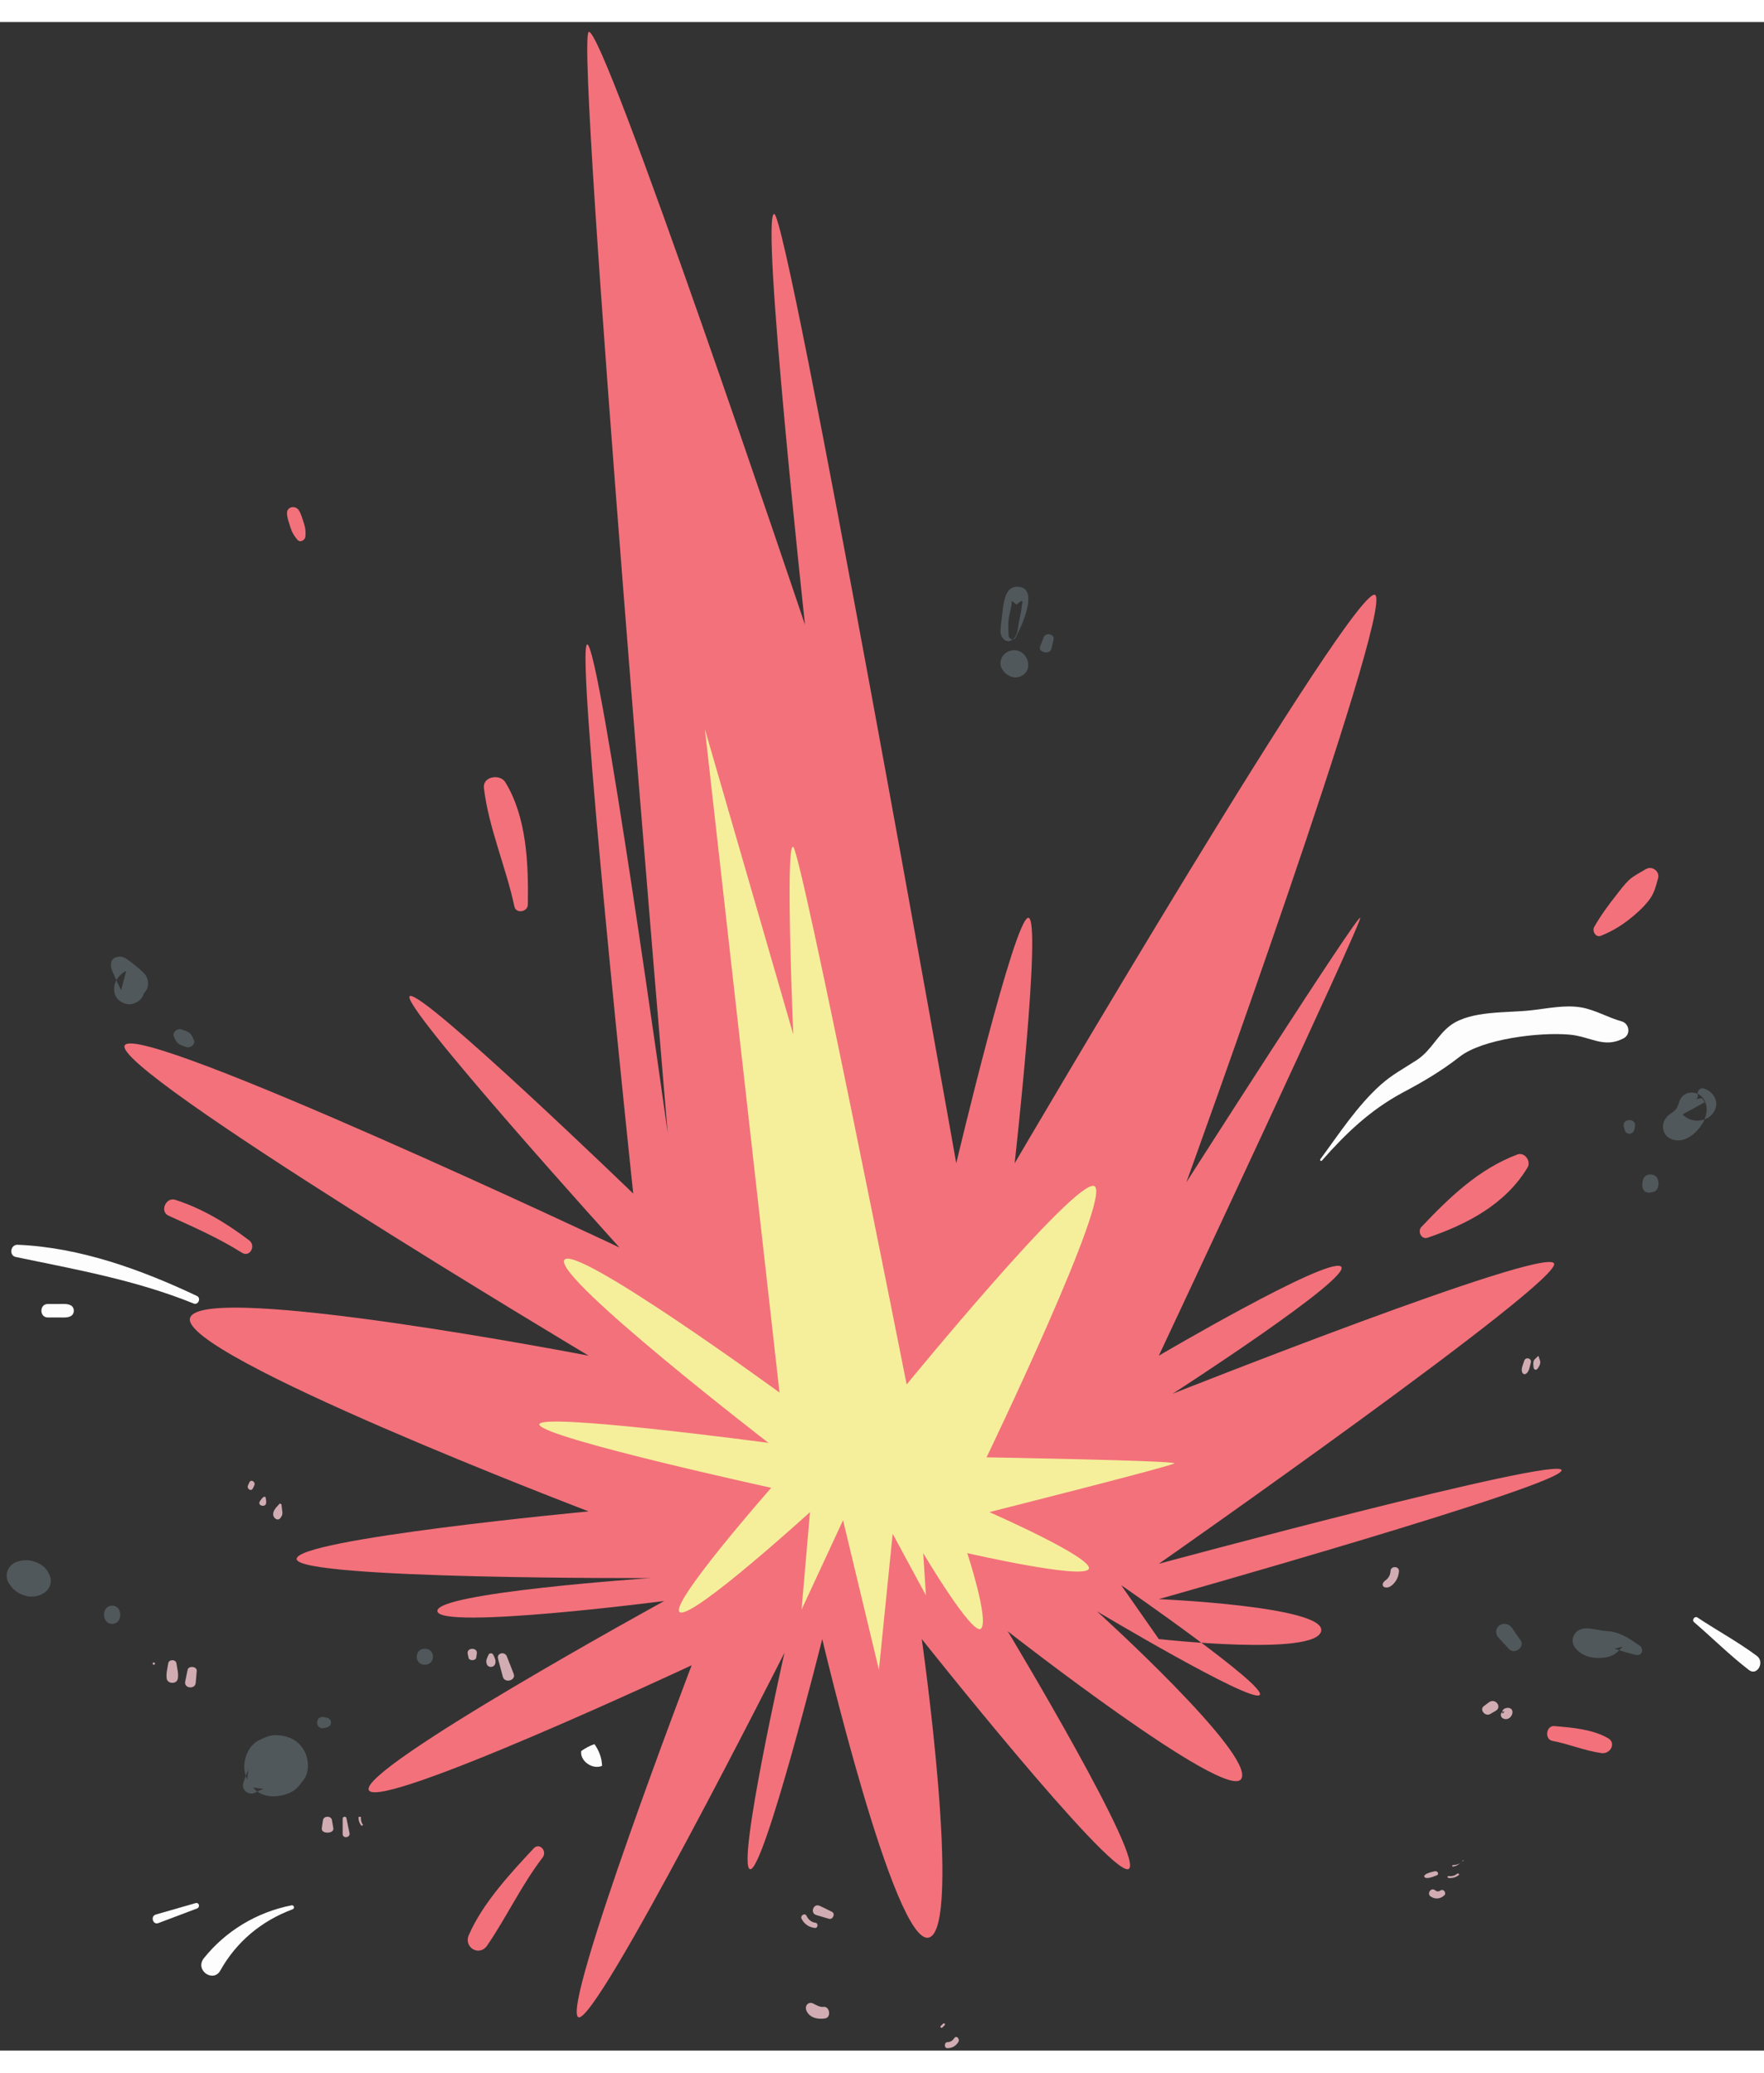 <?xml version="1.0" encoding="UTF-8"?>
<svg xmlns="http://www.w3.org/2000/svg" xmlns:xlink="http://www.w3.org/1999/xlink" width="40px" height="47px" viewBox="0 0 40 46" version="1.1">
<rect x="0" y="0" width="40" height="46" fill="#333333" stroke="none"/>
<g id="surface1">
<path style=" stroke:none;fill-rule:evenodd;fill:rgb(99.608%,99.216%,99.216%);fill-opacity:1;" d="M 13.18 39.207 C 13.273 39.141 13.375 39.086 13.48 39.051 C 13.582 39.195 13.648 39.363 13.652 39.543 C 13.434 39.637 13.145 39.43 13.18 39.207 "/>
<path style=" stroke:none;fill-rule:evenodd;fill:rgb(95.294%,44.314%,48.235%);fill-opacity:1;" d="M 26.277 36.668 C 26.277 36.668 29.816 37.062 29.957 36.492 C 30.098 35.926 26.277 35.762 26.277 35.762 C 26.277 35.762 35.426 33.184 35.41 32.84 C 35.395 32.496 26.277 34.961 26.277 34.961 C 26.277 34.961 35.473 28.527 35.238 28.148 C 35.004 27.766 26.59 31.105 26.59 31.105 C 26.59 31.105 30.715 28.445 30.406 28.219 C 30.098 27.996 26.277 30.242 26.277 30.242 C 26.277 30.242 30.891 20.414 30.844 20.312 C 30.797 20.215 26.902 26.309 26.902 26.309 C 26.902 26.309 31.574 13.406 31.188 12.996 C 30.797 12.586 23.008 25.879 23.008 25.879 C 23.008 25.879 23.629 20.336 23.32 20.312 C 23.008 20.289 21.684 25.879 21.684 25.879 C 21.684 25.879 17.867 4.355 17.555 4.352 C 17.242 4.348 18.254 13.668 18.254 13.668 C 18.254 13.668 13.66 0 13.348 0.227 C 13.035 0.457 15.141 25.195 15.141 25.195 C 15.141 25.195 13.598 14.113 13.316 14.113 C 13.035 14.113 14.359 26.566 14.359 26.566 C 14.359 26.566 9.609 21.977 9.297 22.086 C 8.984 22.195 14.047 27.789 14.047 27.789 C 14.047 27.789 3.219 22.68 2.832 23.199 C 2.441 23.723 13.348 30.242 13.348 30.242 C 13.348 30.242 4.621 28.555 4.312 29.379 C 4 30.207 13.348 33.773 13.348 33.773 C 13.348 33.773 6.648 34.402 6.727 34.859 C 6.805 35.316 14.75 35.285 14.75 35.285 C 14.75 35.285 9.84 35.617 9.918 36.039 C 9.996 36.461 15.062 35.805 15.062 35.805 C 15.062 35.805 8.129 39.609 8.363 40.094 C 8.594 40.578 15.684 37.262 15.684 37.262 C 15.684 37.262 12.723 45.023 13.113 45.242 C 13.504 45.461 17.789 36.977 17.789 36.977 C 17.789 36.977 16.695 41.816 17.008 41.887 C 17.32 41.953 18.645 36.668 18.645 36.668 C 18.645 36.668 20.281 43.621 21.059 43.438 C 21.84 43.25 20.902 36.668 20.902 36.668 C 20.902 36.668 25.109 41.969 25.578 41.887 C 26.047 41.801 22.852 36.492 22.852 36.492 C 22.852 36.492 27.836 40.391 28.148 39.836 C 28.461 39.285 24.875 36.039 24.875 36.039 C 24.875 36.039 28.355 38.117 28.562 37.938 C 28.773 37.758 25.422 35.445 25.422 35.445 "/>
<path style=" stroke:none;fill-rule:evenodd;fill:rgb(95.294%,44.314%,48.235%);fill-opacity:1;" d="M 32.23 27.324 C 32.867 26.652 33.527 26.012 34.406 25.68 C 34.578 25.617 34.723 25.836 34.637 25.977 C 34.137 26.805 33.277 27.258 32.375 27.566 C 32.23 27.617 32.137 27.422 32.23 27.324 "/>
<path style=" stroke:none;fill-rule:evenodd;fill:rgb(95.294%,44.314%,48.235%);fill-opacity:1;" d="M 11.664 20.055 C 11.473 19.16 11.082 18.277 10.973 17.371 C 10.941 17.105 11.34 17.039 11.461 17.242 C 11.949 18.043 11.984 19.109 11.969 20.016 C 11.965 20.18 11.699 20.227 11.664 20.055 "/>
<path style=" stroke:none;fill-rule:evenodd;fill:rgb(95.294%,44.314%,48.235%);fill-opacity:1;" d="M 5.484 27.906 C 4.957 27.574 4.387 27.324 3.82 27.066 C 3.617 26.973 3.762 26.641 3.973 26.707 C 4.59 26.906 5.137 27.238 5.648 27.625 C 5.812 27.746 5.668 28.023 5.484 27.906 "/>
<path style=" stroke:none;fill-rule:evenodd;fill:rgb(95.294%,44.314%,48.235%);fill-opacity:1;" d="M 12.305 41.621 C 11.82 42.254 11.492 42.965 11.047 43.617 C 10.867 43.879 10.504 43.656 10.633 43.375 C 10.949 42.652 11.574 41.98 12.102 41.414 C 12.234 41.273 12.414 41.477 12.305 41.621 "/>
<path style=" stroke:none;fill-rule:evenodd;fill:rgb(95.294%,44.314%,48.235%);fill-opacity:1;" d="M 36.148 20.523 C 36.301 20.254 36.469 20.027 36.66 19.785 C 36.75 19.668 36.836 19.555 36.941 19.453 C 37.055 19.352 37.195 19.285 37.324 19.207 C 37.465 19.125 37.641 19.262 37.598 19.414 C 37.555 19.574 37.516 19.734 37.422 19.871 C 37.328 20.004 37.215 20.117 37.094 20.223 C 36.844 20.441 36.613 20.594 36.305 20.719 C 36.188 20.77 36.098 20.617 36.148 20.523 "/>
<path style=" stroke:none;fill-rule:evenodd;fill:rgb(95.294%,44.314%,48.235%);fill-opacity:1;" d="M 35.25 38.641 C 35.652 38.676 36.102 38.711 36.461 38.914 C 36.66 39.027 36.512 39.281 36.316 39.254 C 35.941 39.203 35.578 39.047 35.203 38.977 C 35.016 38.941 35.059 38.621 35.25 38.641 "/>
<path style=" stroke:none;fill-rule:evenodd;fill:rgb(95.294%,44.314%,48.235%);fill-opacity:1;" d="M 6.742 11.738 C 6.668 11.648 6.621 11.574 6.586 11.461 C 6.555 11.352 6.508 11.246 6.508 11.133 C 6.508 10.988 6.691 10.957 6.77 11.062 C 6.828 11.148 6.855 11.258 6.887 11.355 C 6.926 11.465 6.934 11.547 6.926 11.664 C 6.922 11.746 6.805 11.816 6.742 11.738 "/>
<path style=" stroke:none;fill-rule:evenodd;fill:rgb(96.078%,93.725%,60.784%);fill-opacity:1;" d="M 20.934 34.719 C 20.934 34.719 22.059 36.617 22.246 36.43 C 22.434 36.246 21.934 34.719 21.934 34.719 C 21.934 34.719 24.562 35.324 24.688 35.078 C 24.812 34.832 22.434 33.789 22.434 33.789 C 22.434 33.789 26.566 32.746 26.629 32.684 C 26.691 32.621 22.371 32.547 22.371 32.547 C 22.371 32.547 25.254 26.559 24.812 26.395 C 24.375 26.23 20.559 30.895 20.559 30.895 C 20.559 30.895 18.176 18.859 17.988 18.707 C 17.801 18.551 17.988 22.957 17.988 22.957 L 15.984 16.035 L 17.676 31.078 C 17.676 31.078 12.98 27.652 12.793 28.078 C 12.605 28.504 17.426 32.219 17.426 32.219 C 17.426 32.219 12.051 31.5 12.234 31.816 C 12.418 32.129 17.488 33.238 17.488 33.238 C 17.488 33.238 15.109 35.941 15.422 36.062 C 15.734 36.188 18.367 33.789 18.367 33.789 L 18.176 36 L 19.117 33.973 L 19.93 37.363 L 20.242 34.281 L 20.996 35.676 L 20.934 34.719 "/>
<path style=" stroke:none;fill-rule:evenodd;fill:rgb(31.765%,34.51%,35.686%);fill-opacity:1;" d="M 22.871 13.91 C 22.863 13.77 22.855 13.633 22.879 13.492 C 22.887 13.434 22.965 13.164 22.934 13.121 C 22.973 13.148 23.012 13.18 23.051 13.211 C 23.164 13.105 23.203 13.102 23.176 13.199 C 23.172 13.242 23.164 13.285 23.16 13.328 C 23.145 13.422 23.125 13.516 23.105 13.605 C 23.078 13.766 23.082 13.941 22.926 14.023 C 22.875 14.051 22.809 14.043 22.766 14 C 22.672 13.906 22.684 13.824 22.695 13.691 C 22.711 13.551 22.727 13.41 22.746 13.27 C 22.773 13.078 22.824 12.797 23.074 12.805 C 23.594 12.816 23.141 13.746 23.031 13.957 C 22.988 14.035 22.875 13.996 22.871 13.91 "/>
<path style=" stroke:none;fill-rule:evenodd;fill:rgb(31.765%,34.51%,35.686%);fill-opacity:1;" d="M 23.891 14.004 C 23.875 14.074 23.859 14.145 23.84 14.215 C 23.809 14.355 23.527 14.293 23.586 14.156 C 23.613 14.086 23.641 14.02 23.668 13.949 C 23.715 13.832 23.918 13.879 23.891 14.004 "/>
<path style=" stroke:none;fill-rule:evenodd;fill:rgb(31.765%,34.51%,35.686%);fill-opacity:1;" d="M 23.293 14.457 C 23.312 14.5 23.316 14.543 23.316 14.59 C 23.32 14.699 23.242 14.797 23.137 14.84 C 23.02 14.887 22.914 14.855 22.816 14.781 C 22.781 14.754 22.754 14.719 22.727 14.68 C 22.633 14.531 22.711 14.332 22.875 14.27 C 23.059 14.195 23.227 14.293 23.293 14.457 "/>
<path style=" stroke:none;fill-rule:evenodd;fill:rgb(31.765%,34.51%,35.686%);fill-opacity:1;" d="M 38.641 24.184 C 38.895 24.273 39.012 24.543 38.828 24.762 C 38.668 24.957 38.324 24.965 38.156 24.77 C 38.328 24.676 38.5 24.582 38.672 24.484 C 38.742 24.691 38.676 24.898 38.543 25.066 C 38.414 25.238 38.184 25.41 37.949 25.348 C 37.652 25.27 37.637 24.918 37.871 24.762 C 38.004 24.672 38.027 24.645 38.078 24.484 C 38.184 24.156 38.652 24.238 38.68 24.562 L 38.684 24.539 C 38.656 24.5 38.633 24.457 38.609 24.418 C 38.578 24.387 38.504 24.426 38.492 24.418 C 38.465 24.434 38.465 24.418 38.5 24.371 L 38.496 24.32 C 38.48 24.242 38.551 24.152 38.641 24.184 "/>
<path style=" stroke:none;fill-rule:evenodd;fill:rgb(31.765%,34.51%,35.686%);fill-opacity:1;" d="M 37.07 25.066 L 37.059 25.121 C 37.023 25.238 36.871 25.238 36.84 25.121 L 36.824 25.066 C 36.762 24.844 37.137 24.844 37.07 25.066 "/>
<path style=" stroke:none;fill-rule:evenodd;fill:rgb(31.765%,34.51%,35.686%);fill-opacity:1;" d="M 37.477 26.531 C 37.453 26.535 37.434 26.539 37.414 26.543 C 37.301 26.559 37.227 26.477 37.242 26.352 C 37.246 26.328 37.246 26.305 37.25 26.281 C 37.27 26.121 37.469 26.09 37.559 26.188 C 37.645 26.289 37.617 26.512 37.477 26.531 "/>
<path style=" stroke:none;fill-rule:evenodd;fill:rgb(31.765%,34.51%,35.686%);fill-opacity:1;" d="M 2.633 21.207 C 2.77 21.16 2.859 21.234 2.965 21.312 C 3.066 21.395 3.172 21.473 3.262 21.566 C 3.383 21.688 3.395 21.902 3.262 22.023 C 3.277 21.992 3.285 21.957 3.289 21.922 C 3.266 22.082 3.191 22.207 3.027 22.258 C 2.938 22.289 2.84 22.27 2.758 22.223 C 2.578 22.129 2.551 21.914 2.629 21.746 C 2.676 21.648 2.766 21.562 2.863 21.516 C 2.824 21.66 2.785 21.809 2.746 21.957 C 2.68 21.824 2.621 21.688 2.559 21.551 C 2.504 21.441 2.477 21.254 2.633 21.207 "/>
<path style=" stroke:none;fill-rule:evenodd;fill:rgb(31.765%,34.51%,35.686%);fill-opacity:1;" d="M 4.117 22.844 C 4.184 22.867 4.254 22.887 4.305 22.93 C 4.355 22.977 4.375 23.035 4.398 23.094 C 4.434 23.176 4.324 23.277 4.223 23.242 C 4.156 23.219 4.086 23.203 4.035 23.156 C 3.984 23.113 3.965 23.055 3.941 22.996 C 3.906 22.914 4.016 22.809 4.117 22.844 "/>
<path style=" stroke:none;fill-rule:evenodd;fill:rgb(31.765%,34.51%,35.686%);fill-opacity:1;" d="M 37.094 37.027 C 36.93 36.988 36.77 36.938 36.609 36.887 C 36.672 36.871 36.734 36.855 36.797 36.84 C 36.691 36.949 36.613 37.039 36.457 37.074 C 36.328 37.102 36.191 37.102 36.066 37.078 C 35.836 37.035 35.535 36.793 35.715 36.543 C 35.875 36.324 36.199 36.477 36.41 36.484 C 36.727 36.5 36.93 36.645 37.184 36.82 C 37.285 36.895 37.23 37.062 37.094 37.027 "/>
<path style=" stroke:none;fill-rule:evenodd;fill:rgb(31.765%,34.51%,35.686%);fill-opacity:1;" d="M 34.215 36.891 C 34.137 36.805 34.059 36.723 33.98 36.637 C 33.906 36.555 33.906 36.43 34 36.359 C 34.098 36.293 34.219 36.32 34.285 36.414 C 34.348 36.508 34.414 36.602 34.48 36.695 C 34.586 36.848 34.344 37.031 34.215 36.891 "/>
<path style=" stroke:none;fill-rule:evenodd;fill:rgb(31.765%,34.51%,35.686%);fill-opacity:1;" d="M 5.516 39.941 C 5.547 39.832 5.586 39.73 5.633 39.629 C 5.625 39.707 5.613 39.781 5.605 39.859 C 5.59 39.816 5.574 39.777 5.562 39.734 C 5.484 39.461 5.609 39.086 5.883 38.957 C 6.02 38.891 6.148 38.832 6.305 38.848 C 6.547 38.867 6.758 38.961 6.887 39.18 C 7 39.367 7.027 39.672 6.887 39.855 C 6.797 39.977 6.723 40.082 6.582 40.148 C 6.324 40.27 5.945 40.285 5.742 40.039 L 5.742 40.035 C 5.816 40.047 5.895 40.055 5.973 40.066 C 5.906 40.09 5.848 40.117 5.789 40.148 C 5.648 40.227 5.473 40.098 5.516 39.941 "/>
<path style=" stroke:none;fill-rule:evenodd;fill:rgb(31.765%,34.51%,35.686%);fill-opacity:1;" d="M 7.363 38.441 L 7.418 38.453 C 7.535 38.484 7.535 38.637 7.418 38.668 L 7.363 38.684 C 7.133 38.746 7.133 38.379 7.363 38.441 "/>
<path style=" stroke:none;fill-rule:evenodd;fill:rgb(31.765%,34.51%,35.686%);fill-opacity:1;" d="M 9.633 37.25 C 9.879 37.25 9.879 36.887 9.633 36.887 C 9.391 36.887 9.387 37.25 9.633 37.25 "/>
<path style=" stroke:none;fill-rule:evenodd;fill:rgb(31.765%,34.51%,35.686%);fill-opacity:1;" d="M 0.398 34.91 C 0.57 34.863 0.699 34.871 0.863 34.945 C 1.008 35.012 1.098 35.121 1.141 35.27 C 1.18 35.406 1.113 35.559 0.984 35.633 C 0.844 35.711 0.699 35.727 0.543 35.676 C 0.379 35.617 0.281 35.535 0.195 35.391 C 0.086 35.207 0.188 34.973 0.398 34.91 "/>
<path style=" stroke:none;fill-rule:evenodd;fill:rgb(31.765%,34.51%,35.686%);fill-opacity:1;" d="M 2.543 36.324 C 2.297 36.324 2.297 35.91 2.543 35.91 C 2.789 35.91 2.789 36.324 2.543 36.324 "/>
<path style=" stroke:none;fill-rule:evenodd;fill:rgb(99.608%,99.216%,99.216%);fill-opacity:1;" d="M 29.938 25.789 C 30.359 25.219 30.77 24.582 31.305 24.102 C 31.566 23.867 31.844 23.723 32.137 23.531 C 32.461 23.312 32.598 22.965 32.898 22.746 C 33.363 22.41 34.176 22.473 34.719 22.41 C 35.086 22.371 35.48 22.281 35.852 22.344 C 36.172 22.398 36.457 22.574 36.77 22.66 C 36.945 22.707 36.984 22.953 36.82 23.043 C 36.367 23.285 36.066 23 35.582 22.961 C 34.91 22.902 33.617 23.059 33.102 23.461 C 32.68 23.789 32.289 24.02 31.805 24.277 C 31.07 24.672 30.516 25.203 29.977 25.816 C 29.957 25.84 29.922 25.812 29.938 25.789 "/>
<path style=" stroke:none;fill-rule:evenodd;fill:rgb(99.608%,99.216%,99.216%);fill-opacity:1;" d="M 38.492 36.18 C 38.934 36.473 39.414 36.734 39.84 37.051 C 40.023 37.191 39.844 37.512 39.66 37.371 C 39.227 37.039 38.828 36.641 38.414 36.285 C 38.355 36.234 38.43 36.137 38.492 36.18 "/>
<path style=" stroke:none;fill-rule:evenodd;fill:rgb(99.608%,99.216%,99.216%);fill-opacity:1;" d="M 4.391 29.059 C 3.074 28.527 1.746 28.293 0.359 28.004 C 0.199 27.973 0.234 27.719 0.402 27.727 C 1.816 27.785 3.207 28.293 4.465 28.887 C 4.566 28.934 4.496 29.102 4.391 29.059 "/>
<path style=" stroke:none;fill-rule:evenodd;fill:rgb(99.608%,99.216%,99.216%);fill-opacity:1;" d="M 6.633 42.797 C 5.926 43.059 5.359 43.535 4.996 44.184 C 4.84 44.469 4.406 44.18 4.625 43.902 C 5.121 43.285 5.82 42.863 6.605 42.707 C 6.668 42.691 6.691 42.777 6.633 42.797 "/>
<path style=" stroke:none;fill-rule:evenodd;fill:rgb(99.608%,99.216%,99.216%);fill-opacity:1;" d="M 4.469 42.777 C 4.176 42.887 3.883 43 3.59 43.109 C 3.469 43.156 3.402 42.953 3.535 42.914 C 3.836 42.828 4.133 42.742 4.434 42.656 C 4.516 42.633 4.543 42.746 4.469 42.777 "/>
<path style=" stroke:none;fill-rule:evenodd;fill:rgb(99.608%,99.216%,99.216%);fill-opacity:1;" d="M 1.082 29.07 C 1.172 29.07 1.262 29.07 1.352 29.07 C 1.441 29.07 1.531 29.059 1.613 29.105 C 1.695 29.156 1.695 29.289 1.613 29.34 C 1.531 29.387 1.441 29.375 1.352 29.375 C 1.262 29.375 1.172 29.375 1.082 29.375 C 0.891 29.375 0.891 29.07 1.082 29.07 "/>
<path style=" stroke:none;fill-rule:evenodd;fill:rgb(81.961%,67.451%,70.196%);fill-opacity:1;" d="M 33.191 41.688 C 33.105 41.75 33.055 41.812 32.949 41.828 C 32.926 41.832 32.922 41.797 32.945 41.793 C 33.023 41.793 33.141 41.762 33.18 41.676 L 33.191 41.688 "/>
<path style=" stroke:none;fill-rule:evenodd;fill:rgb(81.961%,67.451%,70.196%);fill-opacity:1;" d="M 33.078 42.02 C 33.016 42.07 32.938 42.094 32.848 42.086 C 32.816 42.082 32.816 42.039 32.848 42.043 C 32.922 42.051 32.988 42.035 33.043 41.988 C 33.066 41.973 33.102 42 33.078 42.02 "/>
<path style=" stroke:none;fill-rule:evenodd;fill:rgb(81.961%,67.451%,70.196%);fill-opacity:1;" d="M 32.578 42.027 C 32.508 42.051 32.434 42.09 32.348 42.086 C 32.301 42.086 32.277 42.043 32.312 42.016 C 32.367 41.969 32.453 41.953 32.531 41.934 C 32.598 41.918 32.645 42 32.578 42.027 "/>
<path style=" stroke:none;fill-rule:evenodd;fill:rgb(81.961%,67.451%,70.196%);fill-opacity:1;" d="M 32.75 42.48 C 32.66 42.562 32.547 42.574 32.445 42.508 C 32.344 42.445 32.449 42.285 32.547 42.367 C 32.586 42.402 32.633 42.391 32.668 42.367 C 32.73 42.324 32.809 42.426 32.75 42.48 "/>
<path style=" stroke:none;fill-rule:evenodd;fill:rgb(81.961%,67.451%,70.196%);fill-opacity:1;" d="M 21.727 45.812 C 21.668 45.902 21.582 45.945 21.484 45.945 C 21.406 45.949 21.406 45.809 21.484 45.809 C 21.555 45.805 21.602 45.773 21.641 45.715 C 21.691 45.645 21.777 45.742 21.727 45.812 "/>
<path style=" stroke:none;fill-rule:evenodd;fill:rgb(81.961%,67.451%,70.196%);fill-opacity:1;" d="M 21.422 45.422 C 21.406 45.441 21.387 45.461 21.367 45.477 C 21.344 45.5 21.309 45.465 21.332 45.441 C 21.352 45.426 21.367 45.406 21.387 45.387 C 21.41 45.367 21.445 45.402 21.422 45.422 "/>
<path style=" stroke:none;fill-rule:evenodd;fill:rgb(81.961%,67.451%,70.196%);fill-opacity:1;" d="M 18.801 43.012 C 18.703 42.984 18.605 42.953 18.508 42.926 C 18.363 42.883 18.445 42.648 18.59 42.719 C 18.68 42.762 18.773 42.805 18.863 42.852 C 18.949 42.891 18.887 43.035 18.801 43.012 "/>
<path style=" stroke:none;fill-rule:evenodd;fill:rgb(81.961%,67.451%,70.196%);fill-opacity:1;" d="M 18.48 43.219 C 18.352 43.207 18.242 43.137 18.176 43.012 C 18.137 42.938 18.254 42.867 18.289 42.945 C 18.332 43.035 18.402 43.09 18.496 43.102 C 18.559 43.113 18.547 43.227 18.48 43.219 "/>
<path style=" stroke:none;fill-rule:evenodd;fill:rgb(81.961%,67.451%,70.196%);fill-opacity:1;" d="M 31.723 35.129 C 31.715 35.227 31.684 35.316 31.617 35.395 C 31.559 35.461 31.477 35.527 31.387 35.488 C 31.359 35.477 31.348 35.441 31.355 35.418 C 31.371 35.355 31.426 35.34 31.465 35.293 C 31.508 35.246 31.527 35.191 31.531 35.129 C 31.531 35.004 31.73 35.008 31.723 35.129 "/>
<path style=" stroke:none;fill-rule:evenodd;fill:rgb(81.961%,67.451%,70.196%);fill-opacity:1;" d="M 34.891 30.258 C 34.898 30.312 34.934 30.348 34.926 30.41 C 34.918 30.461 34.887 30.508 34.859 30.543 C 34.836 30.574 34.785 30.562 34.777 30.52 C 34.77 30.473 34.762 30.41 34.777 30.363 C 34.797 30.309 34.844 30.297 34.875 30.25 L 34.891 30.258 "/>
<path style=" stroke:none;fill-rule:evenodd;fill:rgb(81.961%,67.451%,70.196%);fill-opacity:1;" d="M 34.711 30.406 C 34.684 30.496 34.676 30.621 34.586 30.66 C 34.562 30.668 34.535 30.652 34.523 30.633 C 34.477 30.551 34.539 30.441 34.562 30.359 C 34.594 30.258 34.746 30.301 34.711 30.406 "/>
<path style=" stroke:none;fill-rule:evenodd;fill:rgb(81.961%,67.451%,70.196%);fill-opacity:1;" d="M 34.297 38.332 C 34.289 38.426 34.199 38.516 34.094 38.473 C 34.004 38.438 34.012 38.312 34.117 38.309 L 34.074 38.359 C 34.012 38.219 34.305 38.164 34.297 38.332 "/>
<path style=" stroke:none;fill-rule:evenodd;fill:rgb(81.961%,67.451%,70.196%);fill-opacity:1;" d="M 33.914 38.297 C 33.871 38.32 33.832 38.344 33.793 38.367 C 33.68 38.434 33.539 38.27 33.648 38.188 C 33.684 38.16 33.723 38.133 33.758 38.105 C 33.906 37.992 34.07 38.207 33.914 38.297 "/>
<path style=" stroke:none;fill-rule:evenodd;fill:rgb(81.961%,67.451%,70.196%);fill-opacity:1;" d="M 6.383 33.613 C 6.387 33.668 6.395 33.723 6.402 33.777 C 6.41 33.84 6.398 33.871 6.359 33.922 C 6.301 34 6.203 33.93 6.195 33.852 C 6.184 33.746 6.281 33.668 6.344 33.594 L 6.383 33.613 "/>
<path style=" stroke:none;fill-rule:evenodd;fill:rgb(81.961%,67.451%,70.196%);fill-opacity:1;" d="M 6.023 33.457 C 6.031 33.5 6.039 33.539 6.035 33.582 C 6.027 33.691 5.832 33.648 5.891 33.547 C 5.91 33.512 5.938 33.484 5.965 33.453 C 5.98 33.438 6.02 33.434 6.023 33.457 "/>
<path style=" stroke:none;fill-rule:evenodd;fill:rgb(81.961%,67.451%,70.196%);fill-opacity:1;" d="M 5.766 33.184 C 5.758 33.207 5.746 33.23 5.734 33.25 C 5.699 33.332 5.586 33.262 5.625 33.18 C 5.633 33.16 5.645 33.137 5.656 33.113 C 5.691 33.035 5.805 33.105 5.766 33.184 "/>
<path style=" stroke:none;fill-rule:evenodd;fill:rgb(81.961%,67.451%,70.196%);fill-opacity:1;" d="M 8.184 40.699 C 8.176 40.766 8.191 40.824 8.234 40.887 L 8.195 40.902 C 8.145 40.836 8.125 40.77 8.133 40.699 L 8.184 40.699 "/>
<path style=" stroke:none;fill-rule:evenodd;fill:rgb(81.961%,67.451%,70.196%);fill-opacity:1;" d="M 7.855 40.727 C 7.879 40.84 7.902 40.957 7.926 41.07 C 7.945 41.176 7.77 41.195 7.77 41.09 C 7.77 40.973 7.77 40.855 7.77 40.738 C 7.77 40.691 7.844 40.68 7.855 40.727 "/>
<path style=" stroke:none;fill-rule:evenodd;fill:rgb(81.961%,67.451%,70.196%);fill-opacity:1;" d="M 7.527 40.773 C 7.539 40.836 7.547 40.898 7.559 40.961 C 7.574 41.09 7.277 41.09 7.297 40.961 C 7.305 40.898 7.312 40.836 7.324 40.773 C 7.34 40.672 7.512 40.672 7.527 40.773 "/>
<path style=" stroke:none;fill-rule:evenodd;fill:rgb(81.961%,67.451%,70.196%);fill-opacity:1;" d="M 18.711 45.27 C 18.555 45.297 18.355 45.262 18.285 45.09 C 18.242 44.98 18.332 44.883 18.434 44.93 C 18.52 44.969 18.582 45.02 18.68 45.008 C 18.816 44.996 18.852 45.25 18.711 45.27 "/>
<path style=" stroke:none;fill-rule:evenodd;fill:rgb(81.961%,67.451%,70.196%);fill-opacity:1;" d="M 11.492 37.059 C 11.543 37.191 11.598 37.324 11.648 37.457 C 11.707 37.605 11.445 37.68 11.402 37.523 C 11.367 37.387 11.328 37.25 11.293 37.113 C 11.258 36.984 11.445 36.941 11.492 37.059 "/>
<path style=" stroke:none;fill-rule:evenodd;fill:rgb(81.961%,67.451%,70.196%);fill-opacity:1;" d="M 11.184 37.023 C 11.219 37.094 11.25 37.148 11.23 37.227 C 11.199 37.324 11.062 37.324 11.035 37.227 C 11.012 37.148 11.047 37.094 11.078 37.023 C 11.098 36.98 11.164 36.98 11.184 37.023 "/>
<path style=" stroke:none;fill-rule:evenodd;fill:rgb(81.961%,67.451%,70.196%);fill-opacity:1;" d="M 10.812 37 C 10.809 37.031 10.801 37.062 10.797 37.094 C 10.781 37.164 10.637 37.164 10.625 37.094 C 10.617 37.062 10.613 37.031 10.605 37 C 10.578 36.852 10.84 36.852 10.812 37 "/>
<path style=" stroke:none;fill-rule:evenodd;fill:rgb(81.961%,67.451%,70.196%);fill-opacity:1;" d="M 4.461 37.391 C 4.453 37.48 4.445 37.57 4.438 37.66 C 4.426 37.816 4.168 37.789 4.199 37.633 C 4.219 37.543 4.234 37.453 4.254 37.367 C 4.273 37.266 4.469 37.285 4.461 37.391 "/>
<path style=" stroke:none;fill-rule:evenodd;fill:rgb(81.961%,67.451%,70.196%);fill-opacity:1;" d="M 4 37.215 C 4.016 37.328 4.055 37.457 4.031 37.57 C 4.008 37.691 3.809 37.691 3.781 37.57 C 3.762 37.457 3.797 37.328 3.816 37.215 C 3.832 37.125 3.984 37.125 4 37.215 "/>
<path style=" stroke:none;fill-rule:evenodd;fill:rgb(81.961%,67.451%,70.196%);fill-opacity:1;" d="M 3.488 37.25 C 3.523 37.25 3.523 37.199 3.488 37.199 C 3.453 37.199 3.453 37.25 3.488 37.25 "/>
</g>
</svg>
